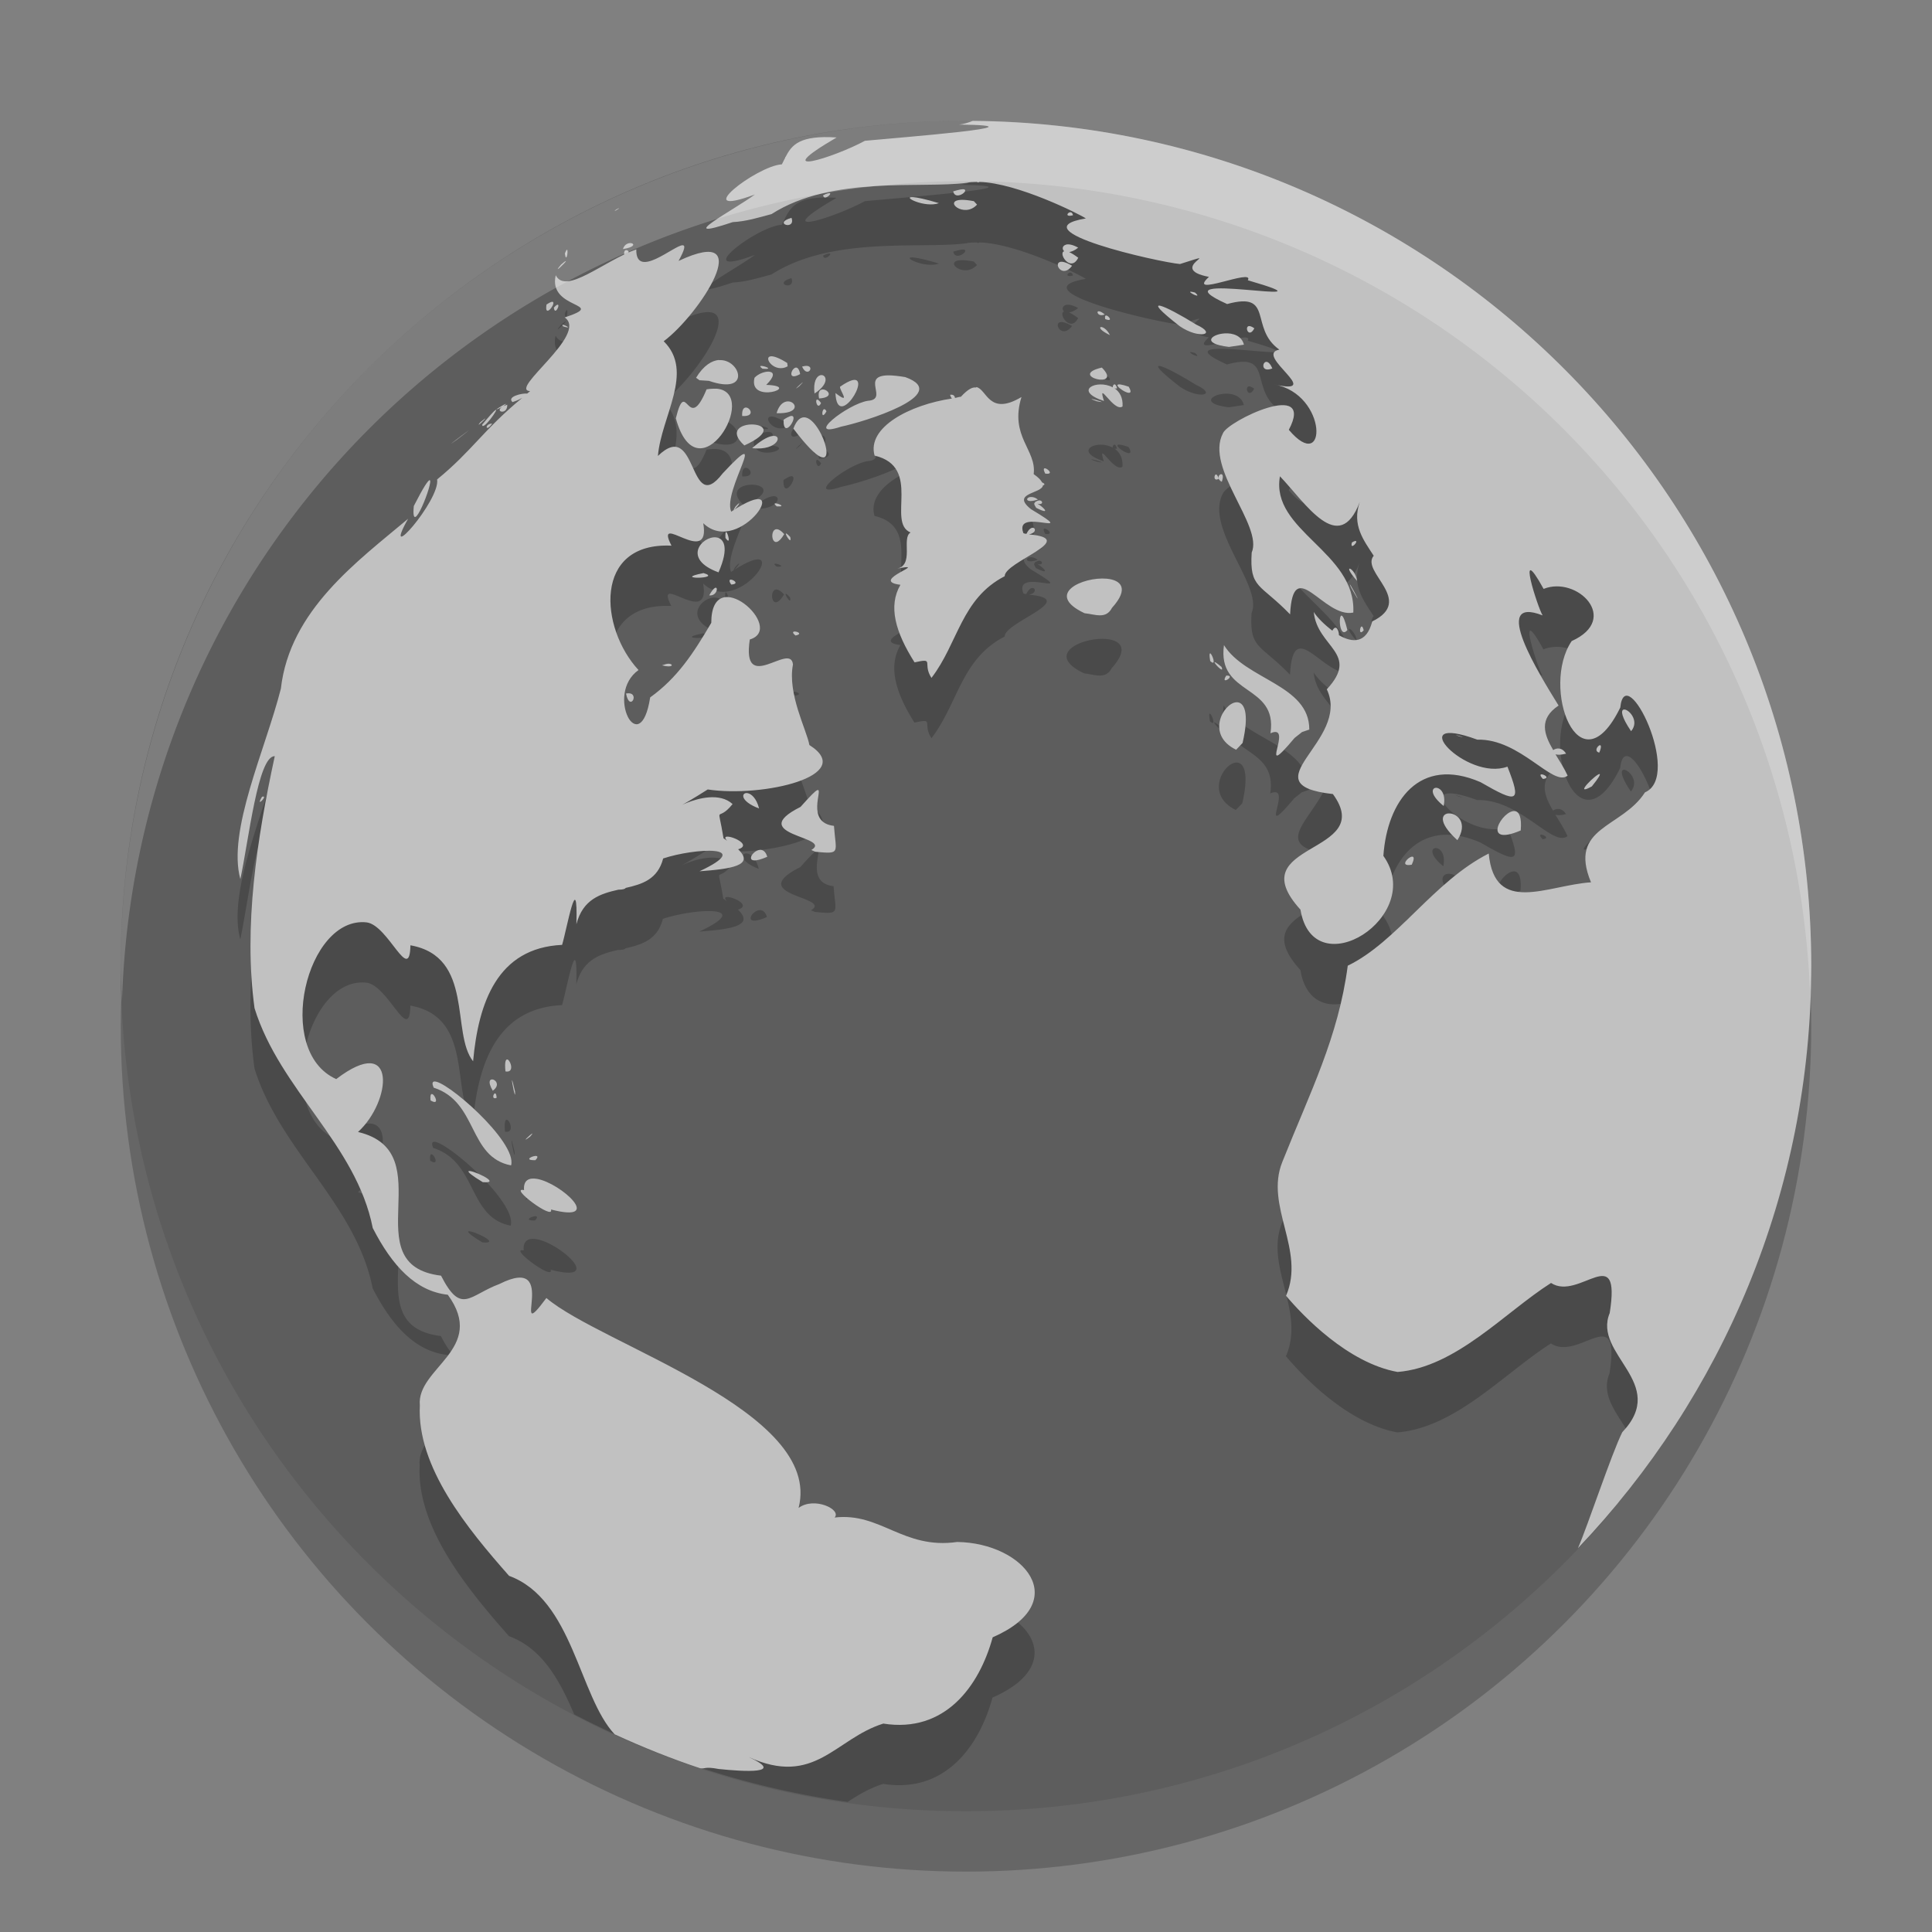 <svg xmlns="http://www.w3.org/2000/svg" width="32" height="32" version="1.1" viewBox="0 0 32 32">
 <rect x="0" y="0" width="32" height="32" fill="#808080" stroke="none"/>
 <g transform="translate(0,-1020.362)">
  <circle style="opacity:0.2" cx="16" cy="1037.362" r="14"/>
  <path d="m 28.188,1036.432 c 0,3.58 0.468,6.776 -1.743,9.252 -2.564,2.871 -6.294,4.678 -10.446,4.678 -7.732,0 -14,-6.268 -14,-14 0,-7.732 6.268,-14 14,-14 0.254,0 0.832,0.146 1.084,0.16 3.5,0.187 5.544,2.937 7.898,5.231 2.609,2.543 3.207,4.748 3.207,8.679 z" style="fill:#5d5d5d"/>
  <path style="opacity:0.2" d="M 16.111 3.002 C 16.031 3.033 15.955 3.057 15.887 3.062 C 17.425 3.082 14.878 3.278 14.324 3.332 C 13.807 3.612 12.681 3.962 13.855 3.277 C 13.249 3.237 13.114 3.398 13.014 3.594 C 13.004 3.604 13.002 3.604 13.006 3.609 C 12.987 3.647 12.969 3.683 12.949 3.723 C 12.527 3.748 11.388 4.636 12.502 4.223 C 12.156 4.479 11.111 5.023 12.135 4.68 C 12.356 4.669 12.565 4.603 12.777 4.547 C 13.785 3.901 15.26 4.129 16.01 4.029 C 16.058 4.016 16.119 4.018 16.178 4.016 C 16.193 4.026 16.208 4.026 16.223 4.016 C 16.847 4.03 17.894 4.554 17.984 4.619 C 16.828 4.811 19.198 5.346 19.543 5.375 C 20.349 5.118 19.288 5.447 20.021 5.588 C 19.63 5.948 20.786 5.432 20.666 5.643 C 22.372 6.138 18.988 5.435 20.322 6.037 C 21.108 5.822 20.682 6.433 21.188 6.791 C 20.752 6.873 21.963 7.562 21.102 7.367 C 21.997 7.529 21.984 8.878 21.346 8.119 C 21.792 7.273 20.334 7.971 20.254 8.176 C 19.948 8.752 20.923 9.707 20.73 10.152 C 20.693 10.753 20.87 10.661 21.367 11.176 C 21.418 10.167 21.925 11.248 22.414 11.146 C 22.462 10.139 21.036 9.794 21.197 8.889 C 21.621 9.332 22.175 10.224 22.52 9.314 C 22.387 9.699 22.586 9.948 22.752 10.205 C 22.527 10.472 23.442 10.943 22.727 11.293 C 22.632 11.666 22.397 11.648 22.176 11.521 C 22.177 11.449 22.128 11.33 22.066 11.447 C 21.936 11.348 21.816 11.232 21.758 11.137 C 21.814 11.722 22.53 11.819 21.975 12.418 C 22.381 13.274 20.648 13.993 22.076 14.152 C 22.815 15.164 20.513 14.941 21.539 16.068 C 21.752 17.361 23.625 16.175 22.912 15.176 C 22.976 14.267 23.508 13.516 24.52 13.955 C 25.137 14.311 25.204 14.301 24.967 13.699 C 24.285 13.949 23.206 12.788 24.467 13.252 C 25.179 13.232 25.72 14.044 25.963 13.848 C 25.91 13.732 25.835 13.613 25.762 13.494 C 25.801 13.504 25.844 13.507 25.938 13.484 C 25.869 13.373 25.773 13.39 25.723 13.426 C 25.571 13.167 25.478 12.911 25.812 12.688 C 25.497 12.176 24.668 10.85 25.549 11.193 C 25.474 11.082 25.091 9.899 25.564 10.756 C 26.118 10.533 26.842 11.253 26.029 11.619 C 25.512 12.384 26.152 14.116 26.836 12.719 C 26.918 11.909 27.872 13.855 27.244 14.125 C 26.862 14.722 25.966 14.691 26.35 15.615 C 25.629 15.661 24.753 16.169 24.656 15.139 C 23.741 15.602 23.136 16.601 22.32 16.996 C 22.163 18.184 21.699 19.088 21.236 20.248 C 20.941 20.981 21.626 21.706 21.299 22.463 C 21.574 22.79 22.319 23.576 23.145 23.725 C 24.111 23.648 24.922 22.738 25.688 22.252 C 26.152 22.557 26.849 21.534 26.658 22.75 C 26.371 23.439 27.644 23.905 26.867 24.723 C 26.851 24.756 26.817 24.854 26.797 24.9 A 14 14 0 0 0 29.975 16.502 C 29.711 9.04 23.624 3.06 16.111 3.002 z M 13.703 3.223 L 13.668 3.232 L 13.703 3.223 z M 13.635 3.238 L 13.541 3.256 L 13.635 3.238 z M 13.533 3.26 L 13.496 3.27 L 13.533 3.26 z M 12.477 3.613 L 12.436 3.623 L 12.477 3.613 z M 12.303 3.662 L 12.209 3.682 L 12.303 3.662 z M 11.449 3.91 L 11.361 3.943 L 11.449 3.91 z M 11.309 3.949 L 11.27 3.969 L 11.309 3.949 z M 15.975 4.137 C 15.951 4.127 15.895 4.137 15.789 4.168 C 15.82 4.324 16.044 4.168 15.975 4.137 z M 10.779 4.172 L 10.754 4.188 L 10.779 4.172 z M 13.744 4.199 C 13.731 4.199 13.697 4.198 13.633 4.234 C 13.646 4.328 13.785 4.211 13.744 4.199 z M 15.934 4.24 L 15.98 4.266 L 15.934 4.24 z M 15.123 4.264 C 14.923 4.251 15.319 4.448 15.551 4.365 C 15.323 4.296 15.19 4.269 15.123 4.264 z M 10.523 4.287 L 10.51 4.297 L 10.523 4.287 z M 15.938 4.309 C 15.6 4.309 15.968 4.626 16.182 4.389 L 16.129 4.332 C 16.049 4.317 15.986 4.309 15.938 4.309 z M 16.246 4.393 L 16.248 4.439 L 16.246 4.393 z M 10.256 4.449 C 10.256 4.449 10.242 4.448 10.203 4.471 C 10.13 4.528 10.255 4.455 10.256 4.449 z M 10.17 4.49 L 10.123 4.527 L 10.17 4.49 z M 17.734 4.516 C 17.686 4.506 17.626 4.602 17.771 4.564 C 17.766 4.531 17.751 4.518 17.734 4.516 z M 10.074 4.541 L 10.082 4.559 L 10.074 4.541 z M 13.109 4.607 C 12.784 4.699 13.186 4.823 13.109 4.607 z M 9.918 4.664 L 9.861 4.719 L 9.918 4.664 z M 9.822 4.73 L 9.732 4.793 L 9.822 4.73 z M 10.471 5.031 C 10.433 5.014 10.344 5.032 10.318 5.125 C 10.496 5.097 10.509 5.048 10.471 5.031 z M 17.656 5.051 C 17.593 5.067 17.586 5.128 17.625 5.16 C 17.516 5.187 17.732 5.521 17.857 5.268 C 17.796 5.222 17.747 5.193 17.709 5.176 C 17.749 5.166 17.797 5.152 17.857 5.102 C 17.764 5.05 17.698 5.041 17.656 5.051 z M 11.305 5.061 C 11.164 5.061 10.528 5.637 10.539 5.129 C 10.004 5.32 9.368 5.889 9.203 5.559 C 9.066 6.135 10.087 6.013 9.352 6.258 C 9.754 6.534 8.413 7.458 8.779 7.477 C 8.76 7.492 8.749 7.503 8.73 7.518 C 8.644 7.508 8.388 7.569 8.488 7.658 C 8.592 7.624 8.606 7.609 8.648 7.588 C 8.004 8.118 7.816 8.467 7.238 8.939 C 7.295 9.28 6.294 10.418 6.758 9.592 C 5.92 10.296 4.797 11.104 4.65 12.404 C 4.393 13.415 3.762 14.763 3.98 15.559 C 4.117 14.921 4.272 13.512 4.551 13.523 C 4.256 14.885 4.03 16.345 4.215 17.697 C 4.637 19.056 5.896 19.944 6.172 21.338 C 6.492 21.963 6.883 22.386 7.416 22.443 C 8.073 23.346 6.891 23.652 6.951 24.275 C 6.898 25.296 7.745 26.324 8.43 27.1 C 8.984 27.303 9.273 27.838 9.51 28.395 A 14 14 0 0 0 14.039 29.846 C 14.218 29.729 14.404 29.617 14.629 29.547 C 15.651 29.709 16.218 28.927 16.439 28.117 C 17.78 27.532 16.963 26.554 15.852 26.539 C 14.955 26.666 14.587 26.045 13.822 26.135 C 13.941 26.002 13.483 25.782 13.225 25.975 C 13.637 24.371 9.955 23.273 9.049 22.498 C 8.415 23.353 9.303 21.747 8.27 22.266 C 7.767 22.451 7.638 22.787 7.303 22.129 C 5.832 21.951 7.344 20.085 5.928 19.748 C 6.483 19.244 6.583 18.094 5.566 18.871 C 4.528 18.407 5.077 16.161 6.074 16.277 C 6.433 16.328 6.784 17.31 6.797 16.656 C 7.858 16.845 7.463 18.112 7.834 18.576 C 7.922 17.61 8.233 16.698 9.309 16.648 C 9.384 16.405 9.573 15.326 9.545 16.307 C 9.653 15.89 9.943 15.801 10.238 15.734 C 10.307 15.734 10.355 15.724 10.359 15.707 C 10.634 15.645 10.89 15.566 10.98 15.219 C 11.506 15.043 12.517 14.992 11.582 15.43 C 12.095 15.392 12.506 15.337 12.223 15.066 C 12.527 14.973 11.864 14.741 12.041 14.928 C 12.019 14.913 12.006 14.9 11.98 14.885 C 11.879 14.261 11.86 14.654 12.131 14.318 C 11.703 13.925 10.68 14.735 11.719 14.076 C 12.635 14.214 14.203 13.846 13.404 13.34 C 13.363 13.096 13.036 12.493 13.131 12.006 C 13.093 11.622 12.275 12.526 12.416 11.592 C 13.027 11.409 11.778 10.29 11.777 11.314 C 11.481 11.82 11.216 12.226 10.766 12.549 C 10.601 13.608 10.01 12.497 10.574 12.098 C 9.932 11.406 9.818 9.976 11.119 10.037 C 10.817 9.446 11.777 10.417 11.646 9.664 C 12.259 10.251 13.227 8.733 12.109 9.473 C 11.96 9.124 12.788 7.959 11.967 8.84 C 11.396 9.58 11.564 7.903 10.895 8.551 C 10.951 7.89 11.503 7.155 10.99 6.65 C 11.576 6.217 12.578 4.69 11.236 5.32 C 11.343 5.128 11.351 5.062 11.305 5.061 z M 9.439 5.07 L 9.432 5.139 L 9.439 5.07 z M 9.393 5.139 C 9.386 5.129 9.374 5.147 9.354 5.197 C 9.376 5.365 9.411 5.161 9.393 5.139 z M 18.135 5.139 L 18.189 5.139 L 18.135 5.139 z M 10.352 5.148 C 10.339 5.158 10.332 5.178 10.338 5.215 C 10.469 5.194 10.389 5.121 10.352 5.148 z M 11.984 5.311 L 12.002 5.332 L 11.984 5.311 z M 9.371 5.326 C 9.375 5.316 9.354 5.327 9.289 5.385 C 9.138 5.564 9.361 5.352 9.371 5.326 z M 17.555 5.338 C 17.449 5.37 17.599 5.612 17.756 5.4 C 17.654 5.339 17.59 5.327 17.555 5.338 z M 17.83 5.391 L 17.807 5.453 L 17.83 5.391 z M 19.033 5.453 L 18.963 5.463 L 19.033 5.453 z M 19.613 5.482 L 19.576 5.51 L 19.613 5.482 z M 19.711 5.533 L 19.773 5.582 L 19.711 5.533 z M 9.172 5.596 L 9.113 5.629 L 9.172 5.596 z M 9.064 5.664 L 9.096 5.674 L 9.064 5.664 z M 19.701 5.678 L 19.732 5.711 L 19.701 5.678 z M 19.711 5.836 C 19.713 5.86 19.913 5.952 19.793 5.846 C 19.731 5.829 19.71 5.83 19.711 5.836 z M 9.162 6.004 C 9.153 5.989 9.121 5.995 9.051 6.043 C 9.013 6.273 9.19 6.052 9.162 6.004 z M 9.213 6.049 L 9.176 6.084 L 9.213 6.049 z M 19.219 6.064 C 19.128 6.043 19.189 6.13 19.541 6.404 C 19.855 6.618 20.174 6.543 19.814 6.377 C 19.554 6.215 19.31 6.085 19.219 6.064 z M 18.072 6.086 L 18.205 6.131 L 18.072 6.086 z M 9.004 6.109 L 9.016 6.133 L 9.004 6.109 z M 18.203 6.154 C 18.144 6.144 18.187 6.256 18.297 6.207 C 18.254 6.171 18.223 6.156 18.203 6.154 z M 18.119 6.164 L 18.16 6.205 L 18.119 6.164 z M 18.318 6.225 C 18.305 6.225 18.296 6.241 18.305 6.283 C 18.449 6.338 18.359 6.219 18.318 6.225 z M 18.225 6.26 L 18.195 6.326 L 18.225 6.26 z M 18.08 6.273 L 18.129 6.311 L 18.08 6.273 z M 9.324 6.379 C 9.311 6.379 9.306 6.378 9.326 6.404 C 9.486 6.454 9.363 6.383 9.324 6.379 z M 18.332 6.379 L 18.389 6.395 L 18.332 6.379 z M 20.672 6.404 C 20.617 6.434 20.688 6.601 20.773 6.438 C 20.723 6.401 20.69 6.394 20.672 6.404 z M 18.23 6.416 C 18.204 6.426 18.228 6.476 18.383 6.551 C 18.333 6.446 18.257 6.409 18.23 6.416 z M 9.373 6.443 L 9.363 6.48 L 9.373 6.443 z M 18.449 6.453 L 18.436 6.486 L 18.449 6.453 z M 18.271 6.502 L 18.277 6.588 L 18.271 6.502 z M 20.285 6.521 C 20.063 6.533 19.886 6.69 20.355 6.746 L 20.602 6.709 C 20.567 6.56 20.418 6.514 20.285 6.521 z M 9.193 6.629 L 9.221 6.646 L 9.193 6.629 z M 12.77 6.898 L 12.77 6.9 C 12.628 6.91 12.829 7.188 13.045 7.064 L 13.037 7.01 C 12.902 6.925 12.817 6.897 12.77 6.898 z M 18.279 6.9 L 18.291 6.953 L 18.279 6.9 z M 11.906 6.961 C 11.788 6.971 11.653 7.049 11.527 7.256 L 11.584 7.297 L 11.74 7.307 C 12.453 7.553 12.26 6.937 11.906 6.963 L 11.906 6.961 z M 20.982 6.992 C 20.904 6.976 20.877 7.18 21.072 7.102 C 21.041 7.029 21.009 6.998 20.982 6.992 z M 13.213 7.049 L 13.141 7.086 L 13.213 7.049 z M 12.598 7.061 C 12.584 7.061 12.587 7.077 12.627 7.105 C 12.835 7.123 12.64 7.05 12.598 7.061 z M 13.186 7.086 C 13.108 7.086 13.026 7.32 13.25 7.195 C 13.236 7.118 13.211 7.087 13.186 7.086 z M 12.91 7.133 L 12.953 7.15 L 12.91 7.133 z M 12.748 7.156 C 12.679 7.145 12.558 7.186 12.494 7.256 C 12.384 7.706 13.306 7.392 12.689 7.373 C 12.834 7.231 12.817 7.168 12.748 7.156 z M 13.578 7.215 C 13.522 7.235 13.464 7.324 13.488 7.516 C 13.764 7.336 13.672 7.181 13.578 7.215 z M 14.721 7.215 C 14.24 7.215 14.725 7.615 14.373 7.637 C 14.03 7.69 13.299 8.273 13.932 8.064 C 14.292 7.991 15.791 7.532 14.99 7.244 C 14.877 7.225 14.789 7.216 14.721 7.215 z M 13.924 7.248 L 13.861 7.307 L 13.924 7.248 z M 13.293 7.33 C 13.277 7.34 13.098 7.503 13.236 7.395 C 13.285 7.345 13.298 7.328 13.293 7.33 z M 18.463 7.363 C 18.441 7.363 18.426 7.39 18.43 7.414 C 18.174 7.274 17.756 7.464 18.283 7.641 C 18.166 7.265 18.449 7.836 18.592 7.73 C 18.601 7.581 18.541 7.486 18.459 7.43 C 18.471 7.43 18.477 7.44 18.5 7.43 C 18.49 7.387 18.477 7.37 18.463 7.367 L 18.463 7.363 z M 18.51 7.373 C 18.481 7.418 18.826 7.627 18.693 7.404 C 18.569 7.361 18.519 7.358 18.51 7.373 z M 16.168 7.408 L 16.168 7.418 C 16.108 7.407 16.032 7.442 15.914 7.57 C 15.882 7.57 15.849 7.586 15.816 7.59 C 15.811 7.559 15.794 7.528 15.736 7.537 C 15.745 7.575 15.756 7.582 15.766 7.6 C 15.074 7.701 14.351 8.076 14.484 8.545 C 15.279 8.733 14.68 9.653 15.082 9.818 C 14.921 9.909 15.16 10.379 14.832 10.422 C 15.471 10.295 14.362 10.617 14.914 10.684 C 14.708 11.037 14.829 11.466 15.146 11.969 C 15.491 11.891 15.269 11.986 15.428 12.227 C 15.87 11.651 15.919 10.914 16.641 10.543 C 16.634 10.304 17.895 9.925 17.041 9.85 C 17.236 9.815 17.099 9.626 17 9.838 C 16.979 9.838 16.974 9.838 16.951 9.828 C 16.777 9.375 17.934 9.946 17.076 9.432 C 16.734 9.16 17.252 9.18 17.273 9.037 C 17.315 9.027 17.298 9.003 17.26 8.988 C 17.241 8.951 17.203 8.909 17.119 8.852 C 17.171 8.449 16.715 8.228 16.918 7.574 C 16.373 7.898 16.347 7.441 16.168 7.408 z M 13.391 7.418 L 13.412 7.469 L 13.391 7.418 z M 15.955 7.418 L 16 7.459 L 15.955 7.418 z M 11.873 7.438 C 11.825 7.438 11.768 7.435 11.703 7.447 C 11.387 8.215 11.371 7.211 11.195 7.928 C 11.562 9.257 12.6 7.504 11.873 7.438 z M 15.928 7.447 L 15.963 7.482 L 15.928 7.447 z M 13.664 7.457 C 13.64 7.448 13.612 7.446 13.592 7.459 C 13.564 7.476 13.549 7.517 13.566 7.598 C 13.788 7.583 13.738 7.485 13.664 7.457 z M 13.102 7.5 L 13.043 7.553 L 13.102 7.5 z M 8.492 7.51 L 8.422 7.539 L 8.492 7.51 z M 12.973 7.566 L 13.051 7.584 L 12.973 7.566 z M 12.949 7.582 L 12.975 7.615 L 12.949 7.582 z M 18.08 7.607 C 18.071 7.608 18.089 7.619 18.162 7.645 C 18.384 7.691 18.108 7.607 18.08 7.607 z M 8.389 7.617 L 8.365 7.631 L 8.389 7.617 z M 13.531 7.617 C 13.495 7.629 13.545 7.797 13.6 7.674 C 13.565 7.627 13.543 7.613 13.531 7.617 z M 12.826 7.639 L 12.758 7.688 L 12.826 7.639 z M 8.373 7.689 C 8.326 7.706 8.087 7.857 8.332 7.732 C 8.384 7.692 8.389 7.683 8.373 7.689 z M 8.4 7.701 C 8.114 7.796 8.408 7.905 8.4 7.701 z M 12.33 7.754 C 12.306 7.768 12.288 7.809 12.293 7.891 C 12.537 7.904 12.404 7.712 12.33 7.754 z M 8.205 7.791 C 8.18 7.808 8.116 7.877 7.986 8.033 C 7.989 8.153 8.279 7.74 8.205 7.791 z M 8.354 7.805 L 8.309 7.863 L 8.354 7.805 z M 8.277 7.838 L 8.246 7.883 L 8.277 7.838 z M 8.25 7.891 L 8.188 7.947 L 8.25 7.891 z M 13.086 7.891 C 13.061 7.901 13.024 7.918 12.977 7.951 C 12.964 8.317 13.264 7.839 13.086 7.891 z M 13.242 7.891 L 13.199 7.926 L 13.242 7.891 z M 8.039 7.928 C 8.038 7.928 8.015 7.941 7.955 7.99 C 7.857 8.108 8.042 7.938 8.039 7.928 z M 12.672 7.996 L 12.74 8.041 L 12.672 7.996 z M 8.15 8.014 C 8.02 8.014 8.038 8.174 8.15 8.014 z M 8.059 8.029 L 8.01 8.066 L 8.059 8.029 z M 12.475 8.029 C 12.289 8.019 12.055 8.129 12.328 8.377 C 12.796 8.164 12.66 8.038 12.475 8.029 z M 8.041 8.068 L 7.982 8.094 L 8.041 8.068 z M 20.164 8.078 L 20.115 8.096 L 20.164 8.078 z M 7.65 8.211 C 7.527 8.303 7.376 8.417 7.566 8.281 C 7.868 8.05 7.774 8.119 7.65 8.211 z M 12.77 8.225 C 12.698 8.243 12.593 8.3 12.457 8.422 C 12.896 8.472 12.983 8.171 12.77 8.225 z M 20.115 8.225 L 20.104 8.311 L 20.115 8.225 z M 17.107 8.279 L 17.119 8.328 L 17.107 8.279 z M 7.781 8.289 L 7.771 8.334 L 7.781 8.289 z M 7.764 8.338 L 7.709 8.387 L 7.764 8.338 z M 7.717 8.348 L 7.695 8.389 L 7.717 8.348 z M 11.975 8.363 L 11.943 8.412 L 11.975 8.363 z M 11.355 8.439 L 11.373 8.477 L 11.355 8.439 z M 20.127 8.502 L 20.104 8.559 L 20.127 8.502 z M 17.145 8.518 L 17.242 8.645 L 17.145 8.518 z M 7.545 8.557 L 7.484 8.615 L 7.545 8.557 z M 11.635 8.602 L 11.586 8.654 L 11.635 8.602 z M 7.539 8.639 L 7.498 8.68 L 7.539 8.639 z M 20.164 8.662 L 20.145 8.729 L 20.164 8.662 z M 17.293 8.758 C 17.281 8.768 17.283 8.789 17.311 8.842 C 17.475 8.866 17.329 8.736 17.293 8.758 z M 20.102 8.771 L 20.127 8.846 L 20.102 8.771 z M 7.396 8.781 L 7.355 8.791 L 7.396 8.781 z M 17.211 8.857 L 17.258 8.91 L 17.211 8.857 z M 7.115 8.951 C 7.091 8.951 7.013 9.061 6.852 9.379 C 6.796 9.964 7.189 8.955 7.115 8.951 z M 12.498 9.018 L 12.531 9.07 L 12.498 9.018 z M 20.189 9.027 L 20.199 9.084 L 20.189 9.027 z M 7.129 9.08 L 7.139 9.125 L 7.129 9.08 z M 17.074 9.23 C 16.98 9.23 16.968 9.347 17.189 9.273 C 17.146 9.24 17.105 9.228 17.074 9.23 z M 17.217 9.287 C 17.195 9.287 17.167 9.297 17.133 9.322 C 17.282 9.393 17.283 9.292 17.217 9.287 z M 17.146 9.328 C 17.123 9.328 17.117 9.344 17.16 9.41 C 17.464 9.562 17.217 9.338 17.146 9.328 z M 12.242 9.338 C 12.243 9.328 12.227 9.337 12.18 9.389 C 12.09 9.532 12.241 9.356 12.242 9.338 z M 12.832 9.338 C 12.821 9.338 12.825 9.355 12.863 9.385 C 13.038 9.397 12.865 9.325 12.832 9.338 z M 18.395 9.352 L 18.365 9.43 L 18.395 9.352 z M 7.004 9.385 L 6.971 9.461 L 7.004 9.385 z M 13.016 9.426 L 12.934 9.441 L 13.016 9.426 z M 12.928 9.482 L 12.826 9.51 L 12.928 9.482 z M 13.043 9.512 L 13.008 9.572 L 13.043 9.512 z M 6.883 9.592 L 6.863 9.639 L 6.883 9.592 z M 6.873 9.604 L 6.834 9.645 L 6.873 9.604 z M 13.082 9.719 L 13.053 9.789 L 13.082 9.719 z M 22.172 9.742 L 22.184 9.82 L 22.172 9.742 z M 12.832 9.771 C 12.735 9.823 12.803 10.155 12.986 9.846 C 12.916 9.767 12.864 9.753 12.832 9.771 z M 12.023 9.811 C 12.014 9.81 12.007 9.834 12.012 9.908 C 12.111 10.051 12.052 9.813 12.023 9.811 z M 11.986 9.826 L 11.936 9.902 L 11.986 9.826 z M 13.014 9.836 C 12.997 9.852 13.116 10.034 13.086 9.895 C 13.04 9.845 13.019 9.831 13.014 9.836 z M 11.852 9.898 C 11.626 9.878 11.282 10.255 11.896 10.479 C 12.079 10.064 11.987 9.91 11.852 9.898 z M 21.977 9.951 L 22.062 9.988 L 21.977 9.951 z M 20.656 10.025 L 20.629 10.076 L 20.656 10.025 z M 21.863 10.025 L 21.914 10.043 L 21.863 10.025 z M 22.357 10.418 C 22.326 10.406 22.333 10.463 22.475 10.621 C 22.461 10.51 22.389 10.43 22.357 10.418 z M 11.648 10.49 C 11.09 10.598 11.982 10.587 11.648 10.49 z M 18.326 10.584 C 17.934 10.548 17.284 10.837 17.959 11.154 C 18.131 11.171 18.315 11.26 18.414 11.066 C 18.705 10.744 18.561 10.606 18.326 10.584 z M 12.238 10.594 L 12.234 10.66 L 12.238 10.594 z M 12.084 10.604 C 12.073 10.614 12.075 10.635 12.105 10.68 C 12.263 10.67 12.116 10.577 12.084 10.604 z M 22.369 10.697 C 22.351 10.668 22.346 10.668 22.373 10.729 C 22.593 11.114 22.423 10.783 22.369 10.697 z M 11.836 10.738 C 11.815 10.75 11.783 10.786 11.742 10.859 C 11.872 10.875 11.899 10.702 11.836 10.738 z M 20.873 10.846 L 20.91 10.891 L 20.873 10.846 z M 12.357 10.902 L 12.41 10.936 L 12.357 10.902 z M 16.277 10.955 L 16.205 10.98 L 16.277 10.955 z M 12.711 11.02 L 12.754 11.092 L 12.711 11.02 z M 19.535 11.043 L 19.598 11.086 L 19.535 11.043 z M 19.525 11.061 L 19.598 11.102 L 19.525 11.061 z M 20.307 11.105 L 20.322 11.156 L 20.307 11.105 z M 20.285 11.133 L 20.367 11.262 L 20.285 11.133 z M 22.504 11.174 L 22.57 11.211 L 22.504 11.174 z M 19.619 11.186 L 19.678 11.221 L 19.619 11.186 z M 22.223 11.197 C 22.159 11.158 22.179 11.592 22.314 11.434 C 22.276 11.275 22.244 11.21 22.223 11.197 z M 22.041 11.342 L 22.08 11.381 L 22.041 11.342 z M 22.549 11.375 C 22.516 11.375 22.5 11.537 22.584 11.438 C 22.573 11.389 22.56 11.374 22.549 11.375 z M 22.365 11.391 L 22.346 11.439 L 22.365 11.391 z M 13.188 11.463 C 13.144 11.452 13.095 11.46 13.172 11.523 C 13.27 11.504 13.231 11.474 13.188 11.463 z M 20.33 11.547 L 20.375 11.594 L 20.33 11.547 z M 12.752 11.588 L 12.746 11.658 L 12.752 11.588 z M 20.268 11.682 C 20.149 12.534 21.164 12.317 21.039 13.143 C 21.445 12.964 20.789 13.994 21.438 13.221 L 21.562 13.123 L 21.682 13.082 C 21.684 12.339 20.623 12.258 20.268 11.682 z M 13.094 11.738 L 13.137 11.783 L 13.094 11.738 z M 20.035 11.82 C 20.026 11.83 20.026 11.859 20.041 11.947 C 20.158 12.056 20.063 11.805 20.035 11.82 z M 11.08 11.92 L 10.998 11.959 L 11.08 11.92 z M 20.113 11.965 C 20.09 11.975 20.283 12.175 20.227 12.045 C 20.153 11.984 20.121 11.963 20.113 11.965 z M 11.072 11.992 C 11.044 11.992 11.006 12.001 10.961 12.018 C 11.148 12.068 11.156 11.995 11.072 11.992 z M 11.158 12.004 L 11.1 12.037 L 11.158 12.004 z M 15.268 12.004 L 15.205 12.035 L 15.268 12.004 z M 20.068 12.014 L 20.02 12.045 L 20.068 12.014 z M 15.379 12.145 L 15.346 12.189 L 15.379 12.145 z M 21.947 12.168 L 21.916 12.213 L 21.947 12.168 z M 20.307 12.188 C 20.19 12.368 20.485 12.178 20.307 12.188 z M 15.504 12.197 L 15.57 12.234 L 15.504 12.197 z M 10.857 12.254 L 10.936 12.27 L 10.857 12.254 z M 20.391 12.266 L 20.373 12.314 L 20.391 12.266 z M 4.594 12.328 L 4.596 12.385 L 4.594 12.328 z M 20.365 12.328 L 20.348 12.398 L 20.365 12.328 z M 10.365 12.486 C 10.431 12.817 10.615 12.439 10.365 12.486 z M 20.74 12.574 L 20.732 12.66 L 20.74 12.574 z M 4.566 12.594 L 4.557 12.662 L 4.566 12.594 z M 20.469 12.631 C 20.256 12.65 19.962 13.17 20.469 13.416 L 20.576 13.305 C 20.696 12.787 20.597 12.619 20.469 12.631 z M 26.885 12.752 C 26.842 12.768 26.848 12.868 27.012 13.109 C 27.164 12.932 26.956 12.725 26.885 12.752 z M 20.906 12.777 L 20.844 12.816 L 20.906 12.777 z M 25.764 12.91 L 25.742 12.951 L 25.764 12.91 z M 25.742 12.998 L 25.736 13.072 L 25.742 12.998 z M 21.566 13.166 L 21.508 13.203 L 21.566 13.166 z M 24.115 13.176 C 24.135 13.186 24.311 13.241 24.164 13.186 C 24.117 13.174 24.109 13.173 24.115 13.176 z M 25.992 13.207 L 26.045 13.281 L 25.992 13.207 z M 24.076 13.217 L 24.125 13.242 L 24.076 13.217 z M 24.58 13.305 L 24.543 13.338 L 24.58 13.305 z M 26.139 13.328 L 26.133 13.402 L 26.139 13.328 z M 25.967 13.469 L 26.018 13.469 L 25.967 13.469 z M 26.217 13.52 L 26.211 13.568 L 26.217 13.52 z M 26.453 13.574 L 26.471 13.641 L 26.453 13.574 z M 25.283 13.66 L 25.359 13.699 L 25.283 13.66 z M 27.453 13.688 L 27.441 13.729 L 27.453 13.688 z M 25.5 13.732 L 25.521 13.807 L 25.5 13.732 z M 26.488 13.82 C 26.448 13.799 26.026 14.211 26.359 14.023 C 26.473 13.882 26.502 13.827 26.488 13.82 z M 25.512 13.83 C 25.504 13.84 25.512 13.86 25.551 13.9 C 25.693 13.885 25.534 13.803 25.512 13.83 z M 25.676 13.924 L 25.619 13.934 L 25.676 13.924 z M 23.904 13.938 L 23.875 13.984 L 23.904 13.938 z M 4.104 13.949 L 4.066 13.984 L 4.104 13.949 z M 4.326 13.961 L 4.295 14.113 L 4.326 13.961 z M 26.025 13.961 L 26.061 14.002 L 26.025 13.961 z M 23.771 14.047 C 23.704 14.057 23.681 14.166 23.906 14.348 C 23.95 14.127 23.839 14.037 23.771 14.047 z M 13.533 14.086 C 13.499 14.098 13.422 14.176 13.254 14.363 C 12.317 14.834 13.806 14.855 13.432 15.078 L 13.5 15.105 C 13.927 15.144 13.84 15.133 13.807 14.678 C 13.329 14.624 13.635 14.051 13.533 14.086 z M 12.377 14.137 C 12.275 14.119 12.239 14.267 12.568 14.391 C 12.524 14.217 12.438 14.148 12.377 14.137 z M 4.336 14.195 C 4.211 14.406 4.455 14.155 4.336 14.195 z M 22.062 14.195 L 22.105 14.227 L 22.062 14.195 z M 25.09 14.434 C 24.889 14.4 24.505 15.042 25.184 14.754 C 25.203 14.532 25.157 14.445 25.09 14.434 z M 24.008 14.473 C 23.878 14.463 23.789 14.604 24.133 14.914 C 24.31 14.634 24.138 14.48 24.008 14.473 z M 13.729 14.486 L 13.666 14.498 L 13.729 14.486 z M 12.543 14.76 L 12.445 14.809 L 12.543 14.76 z M 25.193 14.973 L 25.238 14.982 L 25.193 14.973 z M 12.582 15.074 C 12.438 15.084 12.288 15.371 12.703 15.189 C 12.678 15.101 12.63 15.072 12.582 15.074 z M 23.498 15.088 L 23.449 15.105 L 23.498 15.088 z M 3.902 15.102 L 3.9 15.18 L 3.902 15.102 z M 23.398 15.191 C 23.347 15.159 23.144 15.363 23.377 15.32 C 23.415 15.239 23.416 15.202 23.398 15.191 z M 4.199 15.238 L 4.211 15.283 L 4.199 15.238 z M 4.037 15.41 L 4.025 15.473 L 4.037 15.41 z M 23.213 15.506 L 23.176 15.562 L 23.213 15.506 z M 10.35 15.725 L 10.43 15.738 L 10.35 15.725 z M 9.689 16.152 L 9.635 16.207 L 9.689 16.152 z M 6.047 16.297 L 5.998 16.307 L 6.047 16.297 z M 6.479 16.668 L 6.498 16.715 L 6.479 16.668 z M 9.408 16.693 L 9.326 16.811 L 9.408 16.693 z M 9.211 16.84 L 9.146 16.877 L 9.211 16.84 z M 5.297 16.879 L 5.25 16.947 L 5.297 16.879 z M 7.969 18.342 L 7.951 18.391 L 7.969 18.342 z M 8.354 18.504 L 8.4 18.537 L 8.354 18.504 z M 8.406 18.551 C 8.376 18.532 8.347 18.569 8.365 18.744 C 8.514 18.771 8.457 18.582 8.406 18.551 z M 6.424 18.758 L 6.473 18.768 L 6.424 18.758 z M 8.168 18.881 C 8.116 18.861 8.059 18.902 8.154 19.064 C 8.267 18.982 8.22 18.901 8.168 18.881 z M 8.475 18.891 C 8.461 18.874 8.535 19.261 8.523 19.078 C 8.493 18.947 8.479 18.896 8.475 18.891 z M 7.176 18.914 C 7.152 18.924 7.15 18.954 7.176 19.014 C 7.913 19.251 7.743 20.162 8.459 20.301 C 8.568 19.912 7.345 18.854 7.176 18.914 z M 6.469 19.023 L 6.418 19.033 L 6.469 19.023 z M 8.197 19.109 C 8.167 19.095 8.128 19.22 8.219 19.182 C 8.216 19.135 8.207 19.113 8.197 19.109 z M 7.143 19.119 C 7.127 19.119 7.118 19.151 7.125 19.225 C 7.289 19.325 7.19 19.109 7.143 19.119 z M 8.574 19.184 L 8.625 19.334 L 8.574 19.184 z M 7.924 19.398 L 7.986 19.455 L 7.924 19.398 z M 7.982 19.465 L 8.021 19.514 L 7.982 19.465 z M 6.125 19.559 L 6.084 19.6 L 6.125 19.559 z M 8.729 19.711 L 8.785 19.762 L 8.729 19.711 z M 8.807 19.775 C 8.776 19.79 8.604 19.953 8.773 19.826 C 8.813 19.782 8.817 19.77 8.807 19.775 z M 7.273 19.832 L 7.328 19.873 L 7.273 19.832 z M 8.959 19.91 L 9.008 19.949 L 8.959 19.91 z M 8.885 20.148 C 8.838 20.127 8.641 20.22 8.861 20.215 C 8.9 20.175 8.9 20.155 8.885 20.148 z M 7.754 20.4 C 7.751 20.417 7.811 20.47 7.99 20.578 C 8.34 20.608 7.763 20.349 7.754 20.4 z M 8.852 20.434 L 8.916 20.477 L 8.852 20.434 z M 8.889 20.525 C 8.756 20.502 8.659 20.545 8.674 20.711 C 8.41 20.653 9.18 21.223 9.121 21.031 C 10.017 21.263 9.286 20.595 8.889 20.525 z M 6.775 22.266 L 6.793 22.328 L 6.775 22.266 z M 13.332 25.869 L 13.414 25.881 L 13.332 25.869 z M 13.725 25.895 L 13.629 25.904 L 13.725 25.895 z M 13.332 25.906 L 13.299 25.947 L 13.332 25.906 z M 14.631 26.178 L 14.611 26.223 L 14.631 26.178 z" transform="translate(0,1020.362)"/>
  <path style="fill:#c1c1c1" d="m 16.111,1022.365 c -0.08,0.031 -0.156,0.054 -0.224,0.06 1.539,0.019 -1.008,0.216 -1.561,0.269 -0.518,0.28 -1.643,0.63 -0.469,-0.055 -0.607,-0.04 -0.742,0.121 -0.842,0.317 -0.01,0.01 -0.012,0.01 -0.008,0.015 -0.019,0.038 -0.038,0.074 -0.057,0.113 -0.422,0.025 -1.559,0.912 -0.446,0.499 -0.346,0.257 -1.391,0.801 -0.368,0.458 0.221,-0.011 0.431,-0.076 0.643,-0.133 l 0,0 c 1.008,-0.646 2.483,-0.418 3.232,-0.518 0.049,-0.013 0.109,-0.012 0.168,-0.014 0.015,0.01 0.031,0.01 0.045,-0 0.625,0.014 1.67,0.539 1.761,0.604 -1.156,0.192 1.215,0.726 1.56,0.755 0.806,-0.257 -0.255,0.072 0.479,0.213 -0.392,0.36 0.764,-0.155 0.644,0.056 1.706,0.496 -1.677,-0.208 -0.343,0.394 0.786,-0.215 0.36,0.397 0.865,0.755 -0.435,0.082 0.775,0.77 -0.086,0.576 0.895,0.162 0.882,1.51 0.243,0.752 0.447,-0.846 -1.011,-0.148 -1.091,0.057 -0.305,0.577 0.669,1.53 0.476,1.976 -0.038,0.6 0.139,0.509 0.636,1.024 0.051,-1.009 0.558,0.072 1.047,-0.03 0.048,-1.008 -1.376,-1.352 -1.215,-2.257 0.424,0.443 0.978,1.335 1.322,0.425 -0.133,0.385 0.065,0.634 0.231,0.891 -0.225,0.267 0.691,0.738 -0.025,1.088 -0.095,0.373 -0.33,0.355 -0.551,0.228 0.001,-0.072 -0.048,-0.193 -0.109,-0.075 -0.13,-0.099 -0.249,-0.215 -0.308,-0.31 0.056,0.586 0.772,0.683 0.216,1.281 0.407,0.856 -1.327,1.576 0.101,1.735 0.739,1.012 -1.563,0.788 -0.537,1.915 0.213,1.293 2.086,0.108 1.373,-0.891 0.063,-0.909 0.597,-1.66 1.609,-1.221 0.618,0.356 0.683,0.344 0.446,-0.257 -0.682,0.25 -1.76,-0.911 -0.499,-0.447 0.712,-0.02 1.253,0.792 1.496,0.596 -0.053,-0.116 -0.128,-0.234 -0.201,-0.353 0.039,0.01 0.081,0.012 0.175,-0.011 -0.068,-0.111 -0.163,-0.095 -0.213,-0.059 -0.151,-0.259 -0.245,-0.515 0.089,-0.738 -0.315,-0.512 -1.145,-1.836 -0.264,-1.493 -0.075,-0.111 -0.457,-1.296 0.016,-0.439 0.553,-0.223 1.278,0.498 0.465,0.864 -0.518,0.765 0.121,2.498 0.805,1.101 0.082,-0.81 1.036,1.136 0.409,1.405 -0.382,0.597 -1.278,0.566 -0.894,1.49 -0.72,0.046 -1.597,0.553 -1.694,-0.477 -0.915,0.464 -1.519,1.463 -2.335,1.858 -0.157,1.188 -0.622,2.091 -1.084,3.251 -0.295,0.733 0.389,1.459 0.062,2.216 0.275,0.327 1.021,1.113 1.847,1.262 0.967,-0.077 1.776,-0.987 2.542,-1.474 0.465,0.305 1.163,-0.719 0.972,0.498 -0.287,0.689 0.985,1.156 0.208,1.974 -0.178,0.356 -0.57,1.544 -0.734,1.921 C 28.524,1043.495 30,1040.104 30,1036.362 c 0,-7.695 -6.209,-13.938 -13.889,-13.997 z m -2.408,0.22 -0.036,0.01 0.036,-0.01 z m -0.068,0.015 -0.093,0.018 0.093,-0.018 z m -0.101,0.022 -0.038,0.01 0.038,-0.01 z m -1.057,0.353 -0.041,0.011 0.041,-0.011 z m -0.175,0.049 -0.093,0.02 0.093,-0.02 z m -0.852,0.249 -0.089,0.032 0.089,-0.032 z m -0.141,0.038 -0.04,0.02 0.04,-0.02 z m 4.665,0.189 c -0.023,-0.01 -0.08,-0 -0.186,0.031 0.031,0.156 0.255,-0 0.186,-0.031 z m -5.195,0.034 -0.025,0.016 0.025,-0.016 z m 2.965,0.027 c -0.013,-0 -0.046,0 -0.111,0.036 0.013,0.094 0.151,-0.024 0.111,-0.036 z m 2.189,0.041 0.046,0.026 -0.046,-0.026 z m 0.323,0.01 0.045,0.026 -0.045,-0.026 z m -1.133,0.015 c -0.2,-0.013 0.197,0.183 0.428,0.1 -0.227,-0.069 -0.361,-0.095 -0.428,-0.1 z m -4.599,0.023 -0.014,0.01 0.014,-0.01 z m 5.414,0.022 c -0.338,9e-4 0.031,0.317 0.245,0.079 l -0.053,-0.057 c -0.08,-0.015 -0.143,-0.022 -0.191,-0.022 z m 0.309,0.083 0.003,0.048 -0.003,-0.048 z m -5.991,0.056 c 3.42e-4,-0 -0.013,0 -0.052,0.023 -0.073,0.057 0.051,-0.017 0.052,-0.023 z m -0.086,0.042 -0.046,0.038 0.046,-0.038 z m 7.565,0.025 c -0.049,-0.01 -0.109,0.087 0.037,0.049 -0.006,-0.033 -0.021,-0.047 -0.037,-0.049 z m -7.659,0.026 0.007,0.018 -0.007,-0.018 z m 3.034,0.066 c -0.325,0.092 0.076,0.216 0,0 z m -3.191,0.056 -0.056,0.056 0.056,-0.056 z m -0.096,0.067 -0.09,0.062 0.09,-0.062 z m 0.648,0.301 c -0.038,-0.017 -0.127,-0 -0.152,0.093 0.177,-0.028 0.19,-0.076 0.152,-0.093 z m 7.187,0.02 c -0.064,0.016 -0.071,0.077 -0.031,0.109 -0.109,0.027 0.107,0.362 0.232,0.108 -0.062,-0.046 -0.111,-0.076 -0.149,-0.093 0.04,-0.01 0.088,-0.024 0.148,-0.074 -0.093,-0.052 -0.158,-0.061 -0.2,-0.051 z m -6.352,0.01 c -0.14,-0 -0.778,0.576 -0.767,0.068 -0.535,0.191 -1.169,0.76 -1.334,0.429 -0.137,0.576 0.884,0.454 0.148,0.699 0.402,0.277 -0.939,1.201 -0.573,1.22 -0.019,0.015 -0.029,0.026 -0.048,0.041 -0.086,-0.01 -0.344,0.052 -0.243,0.141 0.104,-0.034 0.119,-0.049 0.161,-0.07 -0.645,0.53 -0.831,0.878 -1.41,1.351 0.056,0.341 -0.945,1.478 -0.481,0.652 -0.838,0.704 -1.96,1.514 -2.107,2.814 -0.257,1.011 -0.89,2.358 -0.671,3.154 0.137,-0.637 0.292,-2.048 0.57,-2.036 -0.295,1.361 -0.52,2.822 -0.335,4.174 0.422,1.359 1.682,2.247 1.958,3.641 0.32,0.625 0.71,1.047 1.243,1.105 0.657,0.902 -0.523,1.21 -0.463,1.833 -0.053,1.021 0.793,2.047 1.478,2.823 1.058,0.388 1.156,1.994 1.749,2.625 0.46,0.211 0.931,0.401 1.416,0.562 0.092,0.012 0.075,-0.032 0.306,0.012 0.41,0.043 1.127,0.088 0.492,-0.2 1.103,0.503 1.435,-0.302 2.235,-0.552 1.022,0.162 1.59,-0.619 1.812,-1.429 1.34,-0.585 0.524,-1.564 -0.588,-1.579 -0.897,0.127 -1.266,-0.494 -2.03,-0.405 0.119,-0.133 -0.339,-0.351 -0.597,-0.159 0.413,-1.603 -3.271,-2.702 -4.177,-3.477 -0.634,0.855 0.255,-0.751 -0.778,-0.232 -0.502,0.186 -0.631,0.52 -0.967,-0.138 -1.47,-0.178 0.041,-2.043 -1.375,-2.38 0.555,-0.504 0.656,-1.653 -0.361,-0.876 -1.038,-0.464 -0.49,-2.711 0.507,-2.595 0.359,0.051 0.709,1.033 0.722,0.379 1.061,0.189 0.667,1.456 1.038,1.921 0.088,-0.966 0.398,-1.878 1.474,-1.928 0.075,-0.243 0.265,-1.322 0.237,-0.342 0.108,-0.416 0.4,-0.505 0.695,-0.572 0.069,0 0.116,-0.012 0.12,-0.029 0.274,-0.062 0.532,-0.141 0.622,-0.488 0.525,-0.175 1.537,-0.226 0.602,0.212 0.513,-0.038 0.924,-0.093 0.64,-0.364 0.304,-0.093 -0.359,-0.326 -0.182,-0.14 -0.022,-0.015 -0.035,-0.027 -0.06,-0.042 -0.101,-0.624 -0.12,-0.232 0.15,-0.567 -0.428,-0.394 -1.45,0.417 -0.412,-0.242 0.916,0.138 2.483,-0.23 1.684,-0.736 -0.042,-0.244 -0.367,-0.847 -0.272,-1.334 -0.037,-0.384 -0.856,0.52 -0.715,-0.414 0.611,-0.183 -0.638,-1.301 -0.638,-0.276 -0.296,0.505 -0.562,0.912 -1.012,1.235 -0.165,1.059 -0.757,-0.053 -0.193,-0.453 -0.643,-0.692 -0.756,-2.122 0.546,-2.06 -0.302,-0.591 0.657,0.381 0.526,-0.372 0.613,0.587 1.581,-0.931 0.463,-0.191 -0.149,-0.349 0.679,-1.514 -0.142,-0.633 -0.571,0.741 -0.402,-0.938 -1.072,-0.29 0.056,-0.66 0.609,-1.395 0.096,-1.9 0.586,-0.434 1.588,-1.961 0.246,-1.33 0.106,-0.193 0.115,-0.259 0.068,-0.26 z m -1.866,0.01 -0.008,0.067 0.008,-0.067 z m -0.046,0.067 c -0.006,-0.01 -0.018,0.01 -0.038,0.06 0.023,0.167 0.057,-0.038 0.038,-0.06 z m 8.742,0 0.056,0 -0.056,0 z m -7.782,0.01 c -0.013,0.01 -0.021,0.03 -0.015,0.067 0.131,-0.021 0.053,-0.094 0.015,-0.067 z m 1.632,0.163 0.016,0.022 -0.016,-0.022 z m -2.613,0.015 c 0.003,-0.01 -0.017,0 -0.082,0.058 -0.151,0.18 0.072,-0.032 0.082,-0.058 z m 8.183,0.012 c -0.106,0.032 0.044,0.275 0.201,0.063 -0.101,-0.061 -0.166,-0.074 -0.201,-0.063 z m 0.276,0.053 -0.023,0.062 0.023,-0.062 z m 1.203,0.063 -0.071,0.01 0.071,-0.01 z m 0.58,0.029 -0.037,0.027 0.037,-0.027 z m 0.097,0.051 0.063,0.049 -0.063,-0.049 z m -10.54,0.062 -0.057,0.034 0.057,-0.034 z m -0.107,0.068 0.031,0.01 -0.031,-0.01 z m 10.637,0.014 0.031,0.033 -0.031,-0.033 z m 0.01,0.157 c 0.003,0.024 0.202,0.116 0.082,0.01 -0.062,-0.017 -0.083,-0.016 -0.082,-0.01 z m -10.549,0.17 c -0.009,-0.015 -0.04,-0.01 -0.111,0.038 -0.038,0.23 0.139,0.01 0.111,-0.038 z m 0.051,0.044 -0.037,0.036 0.037,-0.036 z m 0.03,0 c -0.009,-0.01 -0.03,0 -0.07,0.045 0.013,0.131 0.096,-0.027 0.07,-0.045 z m 9.976,0.015 c -0.091,-0.021 -0.029,0.066 0.323,0.34 0.314,0.214 0.633,0.139 0.273,-0.027 -0.261,-0.162 -0.505,-0.292 -0.596,-0.313 z m -1.146,0.023 0.133,0.044 -0.133,-0.044 z m -9.069,0.023 0.011,0.023 -0.011,-0.023 z m 9.2,0.045 c -0.059,-0.01 -0.017,0.101 0.093,0.052 -0.043,-0.036 -0.073,-0.05 -0.093,-0.052 z m -0.085,0.01 0.041,0.04 -0.041,-0.04 z m 0.198,0.06 c -0.013,0 -0.021,0.017 -0.012,0.059 0.144,0.055 0.052,-0.065 0.012,-0.059 z m -0.093,0.035 -0.03,0.067 0.03,-0.067 z m -0.145,0.014 0.049,0.036 -0.049,-0.036 z m 0.252,0.105 0.057,0.015 -0.057,-0.015 z m -9.007,0 c -0.013,-0 -0.017,0 0.003,0.026 0.16,0.05 0.036,-0.022 -0.003,-0.026 z m 11.348,0.025 c -0.055,0.03 0.017,0.196 0.103,0.033 -0.051,-0.037 -0.084,-0.043 -0.103,-0.033 z m -2.442,0.012 c -0.026,0.01 -0.002,0.059 0.153,0.134 -0.05,-0.105 -0.127,-0.141 -0.153,-0.134 z m -8.857,0.027 -0.01,0.037 0.01,-0.037 z m 9.077,0.01 -0.014,0.033 0.014,-0.033 z m -0.179,0.049 0.007,0.086 -0.007,-0.086 z m 2.014,0.019 c -0.222,0.012 -0.399,0.169 0.07,0.224 l 0.247,-0.037 c -0.035,-0.149 -0.184,-0.195 -0.317,-0.187 z m -11.092,0.108 0.029,0.018 -0.029,-0.018 z m 3.577,0.271 c -0.142,0.01 0.058,0.289 0.275,0.166 l -0.007,-0.055 c -0.135,-0.085 -0.221,-0.113 -0.268,-0.111 z m 5.51,0 0.012,0.053 -0.012,-0.053 z m -6.372,0.061 c -0.118,0.01 -0.254,0.088 -0.38,0.295 l 0.057,0.041 0.156,0.01 c 0.713,0.247 0.52,-0.369 0.167,-0.343 z m 9.075,0.032 c -0.079,-0.016 -0.105,0.187 0.09,0.108 -0.031,-0.073 -0.064,-0.102 -0.09,-0.108 z m -7.77,0.056 -0.071,0.037 0.071,-0.037 z m -0.614,0.012 c -0.014,0 -0.011,0.017 0.029,0.045 0.208,0.018 0.014,-0.056 -0.029,-0.045 z m 0.685,0.01 c 0.099,0.224 0.253,-0.073 0,0 z m -0.098,0.016 c -0.078,-0 -0.158,0.233 0.066,0.108 -0.014,-0.077 -0.04,-0.106 -0.066,-0.108 z m 5.063,0 c -0.588,0.138 0.369,0.372 0,0 z m 0.275,0.025 -0.014,0.052 0.014,-0.052 z m -5.612,0.021 0.042,0.018 -0.042,-0.018 z m -0.163,0.023 c -0.069,-0.011 -0.189,0.03 -0.253,0.1 -0.11,0.45 0.811,0.137 0.194,0.118 0.144,-0.142 0.128,-0.206 0.059,-0.217 z m 1.973,0.06 c -0.481,-0 0.004,0.399 -0.347,0.421 -0.343,0.053 -1.075,0.637 -0.442,0.428 0.36,-0.073 1.86,-0.532 1.06,-0.82 -0.113,-0.019 -0.202,-0.028 -0.271,-0.029 z m -1.143,0 c -0.056,0.02 -0.113,0.109 -0.089,0.301 0.276,-0.18 0.183,-0.335 0.089,-0.301 z m 0.347,0.033 -0.063,0.058 0.063,-0.058 z m 0.187,0.048 c -0.047,0.013 -0.112,0.046 -0.201,0.108 -0.007,0.062 0.192,0.309 -0.075,0.104 0.024,0.629 0.606,-0.3 0.276,-0.212 z m -0.819,0.034 c -0.016,0.01 -0.194,0.173 -0.056,0.064 0.049,-0.05 0.061,-0.066 0.056,-0.064 z m 5.169,0.033 c -0.022,-0 -0.036,0.027 -0.033,0.051 -0.255,-0.14 -0.674,0.049 -0.146,0.226 -0.117,-0.376 0.165,0.196 0.308,0.09 0.009,-0.15 -0.051,-0.244 -0.133,-0.301 0.012,0 0.02,0.01 0.042,-0 -0.01,-0.043 -0.025,-0.06 -0.038,-0.063 z m 0.046,0.01 c -0.028,0.045 0.317,0.253 0.185,0.03 -0.124,-0.043 -0.175,-0.045 -0.185,-0.03 z m -2.341,0.044 c -0.06,-0.011 -0.136,0.025 -0.254,0.153 -0.032,0 -0.065,0.015 -0.097,0.019 -0.005,-0.031 -0.023,-0.061 -0.081,-0.052 0.009,0.038 0.019,0.044 0.029,0.062 -0.692,0.102 -1.413,0.476 -1.28,0.945 0.795,0.188 0.194,1.109 0.596,1.274 -0.161,0.091 0.079,0.56 -0.249,0.603 0.639,-0.127 -0.471,0.196 0.081,0.263 -0.206,0.354 -0.084,0.783 0.234,1.285 0.345,-0.078 0.122,0.016 0.28,0.257 0.443,-0.576 0.492,-1.313 1.213,-1.684 -0.007,-0.239 1.255,-0.618 0.401,-0.693 0.195,-0.035 0.06,-0.222 -0.04,-0.01 -0.021,-0 -0.028,-0 -0.051,-0.01 -0.174,-0.453 0.984,0.118 0.126,-0.397 -0.342,-0.271 0.177,-0.253 0.198,-0.395 0.042,-0.01 0.023,-0.034 -0.015,-0.049 -0.019,-0.037 -0.056,-0.079 -0.139,-0.137 0.052,-0.403 -0.405,-0.623 -0.202,-1.277 -0.545,0.324 -0.571,-0.133 -0.749,-0.165 z m -0.213,0 0.045,0.042 -0.045,-0.042 z m -2.565,0 0.022,0.051 -0.022,-0.051 z m -1.518,0.019 c -0.048,-0 -0.105,-10e-4 -0.17,0.011 -0.316,0.768 -0.333,-0.237 -0.509,0.48 0.367,1.329 1.405,-0.425 0.678,-0.491 z m 4.055,0.01 0.036,0.036 -0.036,-0.036 z m -2.335,0.012 c -0.027,0.017 -0.044,0.059 -0.026,0.14 0.295,-0.019 0.108,-0.191 0.026,-0.14 z m -0.491,0.041 -0.059,0.053 0.059,-0.053 z m -4.61,0.011 -0.07,0.029 0.07,-0.029 z m 4.482,0.056 0.078,0.018 -0.078,-0.018 z m -0.025,0.016 0.026,0.032 -0.026,-0.032 z m 5.132,0.025 c -0.009,2e-4 0.008,0.01 0.081,0.036 0.221,0.046 -0.052,-0.036 -0.081,-0.036 z m -9.692,0.01 -0.025,0.014 0.025,-0.014 z m 5.142,0 c -0.036,0.012 0.014,0.179 0.068,0.056 -0.034,-0.047 -0.056,-0.06 -0.068,-0.056 z m -0.704,0.022 -0.068,0.048 0.068,-0.048 z m 0.252,0.01 c -0.071,-0.015 -0.168,0.025 -0.216,0.193 0.379,0.011 0.334,-0.168 0.216,-0.193 z m -4.706,0.04 c -0.048,0.017 -0.286,0.167 -0.041,0.042 0.052,-0.04 0.057,-0.048 0.041,-0.042 z m 0.029,0.012 c -0.287,0.095 0.007,0.204 0,0 z m 3.929,0.053 c -0.025,0.014 -0.043,0.054 -0.038,0.135 0.244,0.013 0.112,-0.177 0.038,-0.135 z m 1.312,0.025 c -0.036,0.026 -0.035,0.179 0.046,0.031 -0.019,-0.035 -0.034,-0.04 -0.046,-0.031 z m -5.437,0.011 c -0.025,0.017 -0.09,0.086 -0.22,0.242 0.003,0.12 0.294,-0.292 0.22,-0.242 z m 0.148,0.015 -0.045,0.057 0.045,-0.057 z m -0.075,0.033 -0.033,0.045 0.033,-0.045 z m 0.003,0.053 -0.057,0.057 0.057,-0.057 z m 4.962,0 -0.042,0.034 0.042,-0.034 z m -4.993,0 -0.063,0.055 0.063,-0.055 z m 4.836,0 c -0.025,0.01 -0.061,0.026 -0.108,0.059 -0.012,0.366 0.286,-0.11 0.108,-0.059 z m 0.47,0.011 -0.062,0.049 0.062,-0.049 z m -0.212,0.011 c -0.074,-0.016 -0.147,0.03 -0.204,0.184 0.866,1.144 0.524,-0.114 0.204,-0.184 z m -5.305,0.015 c -9.8e-4,-0 -0.023,0.013 -0.083,0.062 -0.098,0.118 0.086,-0.052 0.083,-0.062 z m 4.632,0.068 0.07,0.045 -0.07,-0.045 z m -4.52,0.018 c -0.131,0 -0.113,0.16 0,0 z m 4.323,0.015 c -0.185,-0.01 -0.42,0.099 -0.146,0.347 0.468,-0.213 0.332,-0.339 0.146,-0.347 z m -4.415,0 -0.051,0.037 0.051,-0.037 z m -0.019,0.038 -0.057,0.026 0.057,-0.026 z m 12.124,0.01 -0.049,0.019 0.049,-0.019 z m -12.514,0.133 c -0.123,0.092 -0.275,0.207 -0.085,0.071 0.302,-0.231 0.208,-0.163 0.085,-0.071 z m 5.119,0.014 c -0.071,0.018 -0.175,0.075 -0.312,0.197 0.439,0.05 0.525,-0.25 0.312,-0.197 z m 1.656,0 0.049,0.03 -0.049,-0.03 z m 5.69,0 -0.012,0.086 0.012,-0.086 z m 0.04,0.01 0.037,0.064 -0.037,-0.064 z m -3.047,0.045 0.011,0.048 -0.011,-0.048 z m -9.326,0.01 -0.011,0.045 0.011,-0.045 z m 6.11,0 -0.038,0.038 0.038,-0.038 z m 6.315,0.018 -0.038,0.022 0.038,-0.022 z m -12.443,0.03 -0.055,0.049 0.055,-0.049 z m -0.046,0.01 -0.022,0.042 0.022,-0.042 z m 4.256,0.016 -0.03,0.048 0.03,-0.048 z m -0.618,0.077 0.016,0.037 -0.016,-0.037 z m 8.772,0.062 -0.025,0.056 0.025,-0.056 z m -2.983,0.015 0.098,0.127 -0.098,-0.127 z m -9.6,0.04 -0.06,0.059 0.06,-0.059 z m -0.016,0.034 0.029,0.012 -0.029,-0.012 z m 4.107,0.01 -0.048,0.053 0.048,-0.053 z m -4.096,0.038 -0.041,0.041 0.041,-0.041 z m 12.625,0.022 -0.018,0.067 0.018,-0.067 z m -2.87,0.096 c -0.012,0.01 -0.011,0.032 0.016,0.085 0.165,0.024 0.019,-0.107 -0.016,-0.085 z m 2.808,0.014 0.026,0.075 -0.026,-0.075 z m -12.705,0.01 -0.041,0.01 0.041,-0.01 z m 12.809,0.077 c -0.03,0.019 -0.05,0.079 0.029,0.12 0.04,-0.118 9.8e-4,-0.139 -0.029,-0.12 z m -2.996,0 0.048,0.052 -0.048,-0.052 z m 2.933,0 c -0.037,-0.011 -0.053,0.123 0.04,0.071 -0.013,-0.048 -0.027,-0.068 -0.04,-0.071 z m -13.028,0.093 c -0.025,-0 -0.101,0.11 -0.263,0.428 -0.056,0.585 0.336,-0.424 0.263,-0.428 z m 13.107,0.011 -0.004,0.067 0.005,-0.067 -0.001,0 z m -7.723,0.055 0.033,0.053 -0.033,-0.053 z m 7.69,0.01 0.01,0.056 -0.01,-0.056 z m -13.059,0.053 0.008,0.044 -0.008,-0.044 z m 9.945,0.15 c -0.094,0 -0.107,0.116 0.115,0.042 -0.043,-0.033 -0.084,-0.044 -0.115,-0.042 z m 0.142,0.056 c -0.022,-0 -0.051,0.01 -0.085,0.035 0.149,0.071 0.151,-0.03 0.085,-0.035 z m -0.071,0.041 c -0.024,-0 -0.028,0.017 0.015,0.083 0.304,0.152 0.056,-0.073 -0.015,-0.083 z m -4.313,0.01 c -0.011,0 -0.006,0.018 0.031,0.048 0.175,0.012 0.002,-0.061 -0.031,-0.048 z m -0.591,0 c 3.87e-4,-0.01 -0.015,0 -0.063,0.052 -0.09,0.144 0.062,-0.034 0.063,-0.052 z m 6.152,0.014 -0.029,0.079 0.029,-0.079 z m -11.39,0.034 -0.034,0.075 0.034,-0.075 z m 13.474,0.03 0.019,0.048 -0.019,-0.048 z m -7.462,0.01 -0.082,0.015 0.082,-0.015 z m -0.087,0.057 -0.101,0.027 0.101,-0.027 z m 0.115,0.029 -0.034,0.06 0.034,-0.06 z m -6.159,0.081 -0.021,0.046 0.021,-0.046 z m -0.011,0.01 -0.038,0.042 0.038,-0.042 z m 6.21,0.116 -0.03,0.071 0.03,-0.071 z m 9.089,0.023 0.012,0.078 -0.012,-0.078 z m -9.339,0.029 c -0.097,0.052 -0.03,0.385 0.153,0.075 -0.07,-0.079 -0.121,-0.093 -0.153,-0.075 z m -0.809,0.04 c -0.009,-9e-4 -0.015,0.024 -0.011,0.098 0.099,0.142 0.039,-0.096 0.011,-0.098 z m -0.037,0.015 -0.051,0.077 0.051,-0.077 z m 1.028,0.01 c -0.016,0.016 0.101,0.197 0.071,0.058 -0.046,-0.05 -0.066,-0.063 -0.071,-0.058 z m -1.162,0.063 c -0.225,-0.02 -0.569,0.356 0.045,0.58 0.182,-0.414 0.09,-0.568 -0.045,-0.58 z m 10.124,0.052 0.086,0.038 -0.086,-0.038 z m 0.483,0.014 c -0.005,-0.01 -0.025,-0.01 -0.071,0.019 -0.035,0.127 0.086,0.01 0.071,-0.019 z m -0.596,0.06 0.051,0.018 -0.051,-0.018 z m -1.206,0 -0.029,0.052 0.029,-0.052 z m 0.029,0.019 -0.029,0.067 0.029,-0.067 z m 1.672,0.375 c -0.032,-0.012 -0.025,0.044 0.116,0.202 -0.014,-0.111 -0.084,-0.191 -0.116,-0.202 z m -10.709,0.072 c -0.559,0.108 0.333,0.097 0,0 z m 6.677,0.093 c -0.392,-0.036 -1.041,0.254 -0.366,0.572 0.172,0.017 0.354,0.105 0.454,-0.089 0.291,-0.322 0.148,-0.461 -0.087,-0.483 z m -6.088,0.01 -0.004,0.067 0.004,-0.067 z m -0.153,0.01 c -0.011,0.01 -0.009,0.032 0.022,0.077 0.158,-0.01 0.01,-0.103 -0.022,-0.077 z m 10.284,0.094 c -0.018,-0.029 -0.023,-0.03 0.004,0.031 0.22,0.386 0.049,0.055 -0.004,-0.031 z m -10.533,0.04 c -0.021,0.012 -0.052,0.048 -0.093,0.122 0.13,0.016 0.156,-0.158 0.093,-0.122 z m 9.037,0.108 0.038,0.045 -0.038,-0.045 z m -8.516,0.057 0.053,0.033 -0.053,-0.033 z m 3.921,0.053 -0.072,0.026 0.072,-0.026 z m -3.567,0.064 0.044,0.072 -0.044,-0.072 z m 6.825,0.023 0.062,0.044 -0.062,-0.044 z m -0.01,0.019 0.071,0.04 -0.071,-0.04 z m 0.781,0.045 0.015,0.049 -0.015,-0.049 z m -0.022,0.026 0.082,0.13 -0.082,-0.13 z m 2.219,0.042 0.067,0.037 -0.067,-0.037 z m -2.885,0.011 0.059,0.036 -0.059,-0.036 z m 2.604,0.012 c -0.064,-0.039 -0.045,0.395 0.09,0.237 -0.038,-0.158 -0.069,-0.224 -0.09,-0.237 z m -0.183,0.145 0.04,0.038 -0.04,-0.038 z m 0.509,0.033 c -0.032,0 -0.05,0.162 0.034,0.063 -0.011,-0.049 -0.023,-0.064 -0.034,-0.063 z m -0.183,0.015 -0.021,0.049 0.021,-0.049 z m -9.178,0.072 c -0.044,-0.011 -0.094,-10e-4 -0.016,0.062 0.098,-0.019 0.06,-0.051 0.016,-0.062 z m 9.037,0.044 0.025,0.066 -0.025,-0.066 z m -1.895,0.041 0.045,0.046 -0.045,-0.046 z m -7.578,0.04 -0.005,0.07 0.005,-0.07 z m 7.517,0.094 c -0.119,0.852 0.894,0.636 0.77,1.462 0.406,-0.179 -0.249,0.851 0.399,0.078 l 0.124,-0.098 0.12,-0.041 c 0.003,-0.743 -1.058,-0.824 -1.414,-1.4 z m -7.175,0.056 0.044,0.045 -0.044,-0.045 z m 6.943,0.083 c -0.009,0.01 -0.011,0.039 0.004,0.127 0.117,0.109 0.024,-0.142 -0.004,-0.127 z m -8.956,0.1 -0.081,0.038 0.081,-0.038 z m 9.034,0.045 c -0.023,0.01 0.17,0.209 0.113,0.079 -0.073,-0.061 -0.106,-0.081 -0.113,-0.079 z m -9.043,0.026 c -0.028,-0 -0.066,0.01 -0.111,0.027 0.187,0.05 0.194,-0.024 0.111,-0.027 z m 0.087,0.012 -0.06,0.033 0.06,-0.033 z m 4.108,0 -0.063,0.032 0.063,-0.032 z m 4.802,0.011 -0.049,0.03 0.049,-0.03 z m -4.689,0.13 -0.033,0.045 0.033,-0.045 z m 6.568,0.023 -0.031,0.045 0.031,-0.045 z m -1.641,0.021 c -0.117,0.18 0.179,-0.01 0,0 z m -4.803,0.01 0.067,0.037 -0.067,-0.037 z m -4.647,0.056 0.079,0.015 -0.079,-0.015 z m 9.533,0.012 -0.016,0.048 0.016,-0.048 z m -15.796,0.062 0.003,0.056 -0.003,-0.056 z m 15.772,0 -0.018,0.071 0.018,-0.071 z m 0.119,0.033 0.052,0.015 -0.052,-0.015 z m -10.12,0.124 c 0.065,0.33 0.249,-0.047 0,0 z m 10.376,0.089 -0.008,0.086 0.008,-0.086 z m -16.174,0.019 -0.01,0.068 0.01,-0.068 z m 15.903,0.037 c -0.213,0.019 -0.506,0.54 0,0.786 l 0.107,-0.112 c 0.12,-0.517 0.021,-0.685 -0.107,-0.674 z m 6.415,0.122 c -0.043,0.016 -0.036,0.116 0.127,0.357 0.152,-0.177 -0.056,-0.384 -0.127,-0.357 z m -5.979,0.026 -0.062,0.038 0.062,-0.038 z m 4.859,0.131 -0.022,0.042 0.022,-0.042 z m -0.022,0.089 -0.007,0.074 0.007,-0.074 z m -4.175,0.167 -0.06,0.037 0.06,-0.037 z m 2.547,0.01 c 0.02,0.01 0.198,0.066 0.051,0.011 -0.047,-0.012 -0.057,-0.014 -0.051,-0.011 z m 1.879,0.031 0.052,0.074 -0.052,-0.074 z m -1.917,0.01 0.049,0.025 -0.049,-0.025 z m 2.107,0.036 -0.036,0.045 0.036,-0.045 z m -1.604,0.053 -0.036,0.033 0.036,-0.033 z m 1.559,0.023 -0.005,0.074 0.005,-0.074 z m 0.371,0.022 c -0.019,-0.044 -0.135,0.088 -0.025,0.114 0.027,-0.064 0.031,-0.099 0.025,-0.114 z m -0.186,0.015 -0.01,0.064 0.01,-0.064 z m -0.355,0.102 0.051,0 -0.051,0 z m 0.25,0.052 -0.007,0.048 0.007,-0.048 z m 0.237,0.055 0.016,0.066 -0.016,-0.066 z m -1.17,0.086 0.075,0.038 -0.075,-0.038 z m 2.17,0.027 -0.011,0.041 0.011,-0.041 z m -1.954,0.044 0.022,0.074 -0.022,-0.074 z m 0.99,0.088 c -0.04,-0.021 -0.463,0.391 -0.13,0.204 0.114,-0.141 0.143,-0.197 0.13,-0.204 z m -0.978,0.01 c -0.008,0.01 -4.11e-4,0.031 0.038,0.071 0.143,-0.015 -0.016,-0.098 -0.038,-0.071 z m 0.164,0.094 -0.056,0.01 0.056,-0.01 z m -1.772,0.014 -0.029,0.047 0.029,-0.047 z m -19.8,0.012 -0.038,0.034 0.038,-0.034 z m 0.221,0.011 -0.03,0.152 0.03,-0.152 z m 21.7,0 0.036,0.041 -0.036,-0.041 z m -2.254,0.087 c -0.067,0.01 -0.09,0.119 0.135,0.301 0.044,-0.22 -0.068,-0.31 -0.135,-0.301 z m -10.238,0.037 c -0.034,0.012 -0.112,0.091 -0.28,0.279 -0.936,0.471 0.554,0.49 0.179,0.714 l 0.067,0.029 c 0.427,0.039 0.341,0.026 0.308,-0.429 -0.477,-0.054 -0.172,-0.627 -0.273,-0.592 z m -1.157,0.051 c -0.102,-0.018 -0.138,0.13 0.191,0.254 -0.044,-0.173 -0.13,-0.243 -0.191,-0.254 z m -8.042,0.06 c -0.125,0.21 0.119,-0.04 0,0 z m 17.727,0 0.042,0.031 -0.042,-0.031 z m 3.027,0.238 c -0.201,-0.034 -0.584,0.608 0.094,0.32 0.019,-0.222 -0.027,-0.308 -0.094,-0.32 z m -1.081,0.038 c -0.13,-0.01 -0.218,0.133 0.126,0.443 0.177,-0.28 0.004,-0.436 -0.126,-0.443 z m -10.28,0.015 -0.062,0.011 0.062,-0.011 z m -1.185,0.272 -0.097,0.049 0.097,-0.049 z m 12.651,0.213 0.045,0.01 -0.045,-0.01 z m -12.611,0.103 c -0.144,0.01 -0.295,0.297 0.12,0.115 -0.025,-0.088 -0.072,-0.117 -0.12,-0.115 z m 10.916,0.014 -0.048,0.016 0.048,-0.016 z m -19.596,0.012 -0.001,0.079 0.001,-0.079 z m 19.496,0.09 c -0.051,-0.032 -0.253,0.173 -0.021,0.13 0.038,-0.081 0.038,-0.119 0.021,-0.13 z m -19.199,0.048 0.012,0.045 -0.012,-0.045 z m -0.161,0.171 -0.012,0.064 0.012,-0.064 z m 19.175,0.097 -0.037,0.056 0.037,-0.056 z m -12.863,0.217 0.079,0.015 -0.079,-0.015 z m -0.66,0.428 -0.055,0.056 0.055,-0.056 z m -3.642,0.145 -0.049,0.01 0.049,-0.01 z m 0.432,0.371 0.019,0.048 -0.019,-0.048 z m 2.929,0.026 -0.082,0.118 0.082,-0.118 z m -0.197,0.146 -0.064,0.038 0.064,-0.038 z m -3.913,0.04 -0.048,0.068 0.048,-0.068 z m 1.877,0.019 0.026,0.014 -0.026,-0.014 z m 0.794,1.442 -0.018,0.049 0.018,-0.049 z m 0.384,0.163 0.046,0.033 -0.046,-0.033 z m 0.053,0.047 c -0.031,-0.019 -0.059,0.019 -0.041,0.194 0.148,0.027 0.092,-0.162 0.041,-0.194 z m -1.982,0.208 0.049,0.01 -0.049,-0.01 z m 1.743,0.123 c -0.052,-0.02 -0.108,0.021 -0.012,0.183 0.112,-0.082 0.064,-0.163 0.012,-0.183 z m 0.308,0.01 c -0.014,-0.017 0.061,0.371 0.049,0.187 -0.03,-0.131 -0.045,-0.182 -0.049,-0.187 z m -1.299,0.022 c -0.024,0.01 -0.026,0.04 0,0.1 0.737,0.237 0.566,1.149 1.282,1.288 0.109,-0.389 -1.113,-1.448 -1.282,-1.388 z m -0.707,0.109 -0.052,0.01 0.052,-0.01 z m 1.728,0.087 c -0.03,-0.014 -0.069,0.111 0.022,0.072 -0.003,-0.047 -0.012,-0.068 -0.022,-0.072 z m -1.054,0.01 c -0.016,0 -0.027,0.032 -0.019,0.105 0.164,0.1 0.066,-0.115 0.019,-0.105 z m 1.43,0.063 0.051,0.152 -0.051,-0.152 z m -0.649,0.216 0.063,0.056 -0.063,-0.056 z m 0.057,0.066 0.04,0.049 -0.04,-0.049 z m -1.857,0.094 -0.041,0.04 0.041,-0.04 z m 2.603,0.152 0.057,0.051 -0.057,-0.051 z m 0.079,0.064 c -0.031,0.015 -0.203,0.178 -0.034,0.051 0.04,-0.044 0.044,-0.056 0.034,-0.051 z m -1.534,0.057 0.055,0.042 -0.055,-0.042 z m 1.686,0.078 0.048,0.04 -0.048,-0.04 z m -0.074,0.238 c -0.047,-0.021 -0.243,0.072 -0.023,0.067 0.039,-0.04 0.039,-0.06 0.023,-0.067 z m -1.132,0.253 c -0.003,0.017 0.058,0.07 0.237,0.178 0.35,0.03 -0.228,-0.229 -0.237,-0.178 z m 1.099,0.034 0.064,0.042 -0.064,-0.042 z m 0.037,0.09 c -0.132,-0.023 -0.229,0.02 -0.215,0.186 -0.264,-0.058 0.504,0.513 0.446,0.321 0.896,0.232 0.166,-0.438 -0.231,-0.507 z m -2.114,1.742 0.018,0.062 -0.018,-0.062 z m 19.739,3.155 0,0.023 0,-0.023 z m -13.184,0.447 0.083,0.011 -0.083,-0.011 z m 0.394,0.026 -0.096,0.01 0.096,-0.01 z m -0.394,0.011 -0.033,0.041 0.033,-0.041 z m 1.299,0.272 -0.019,0.044 0.019,-0.044 z m -0.448,3.671 -0.029,0.031 0.029,-0.031 z"/>
  <path style="opacity:0.2;fill:#ffffff" d="M 16 2 A 14 14 0 0 0 2 16 A 14 14 0 0 0 2.021 16.586 A 14 14 0 0 1 16 3 A 14 14 0 0 1 29.979 16.414 A 14 14 0 0 0 30 16 A 14 14 0 0 0 16 2 z" transform="translate(0,1020.362)"/>
 </g>
</svg>
